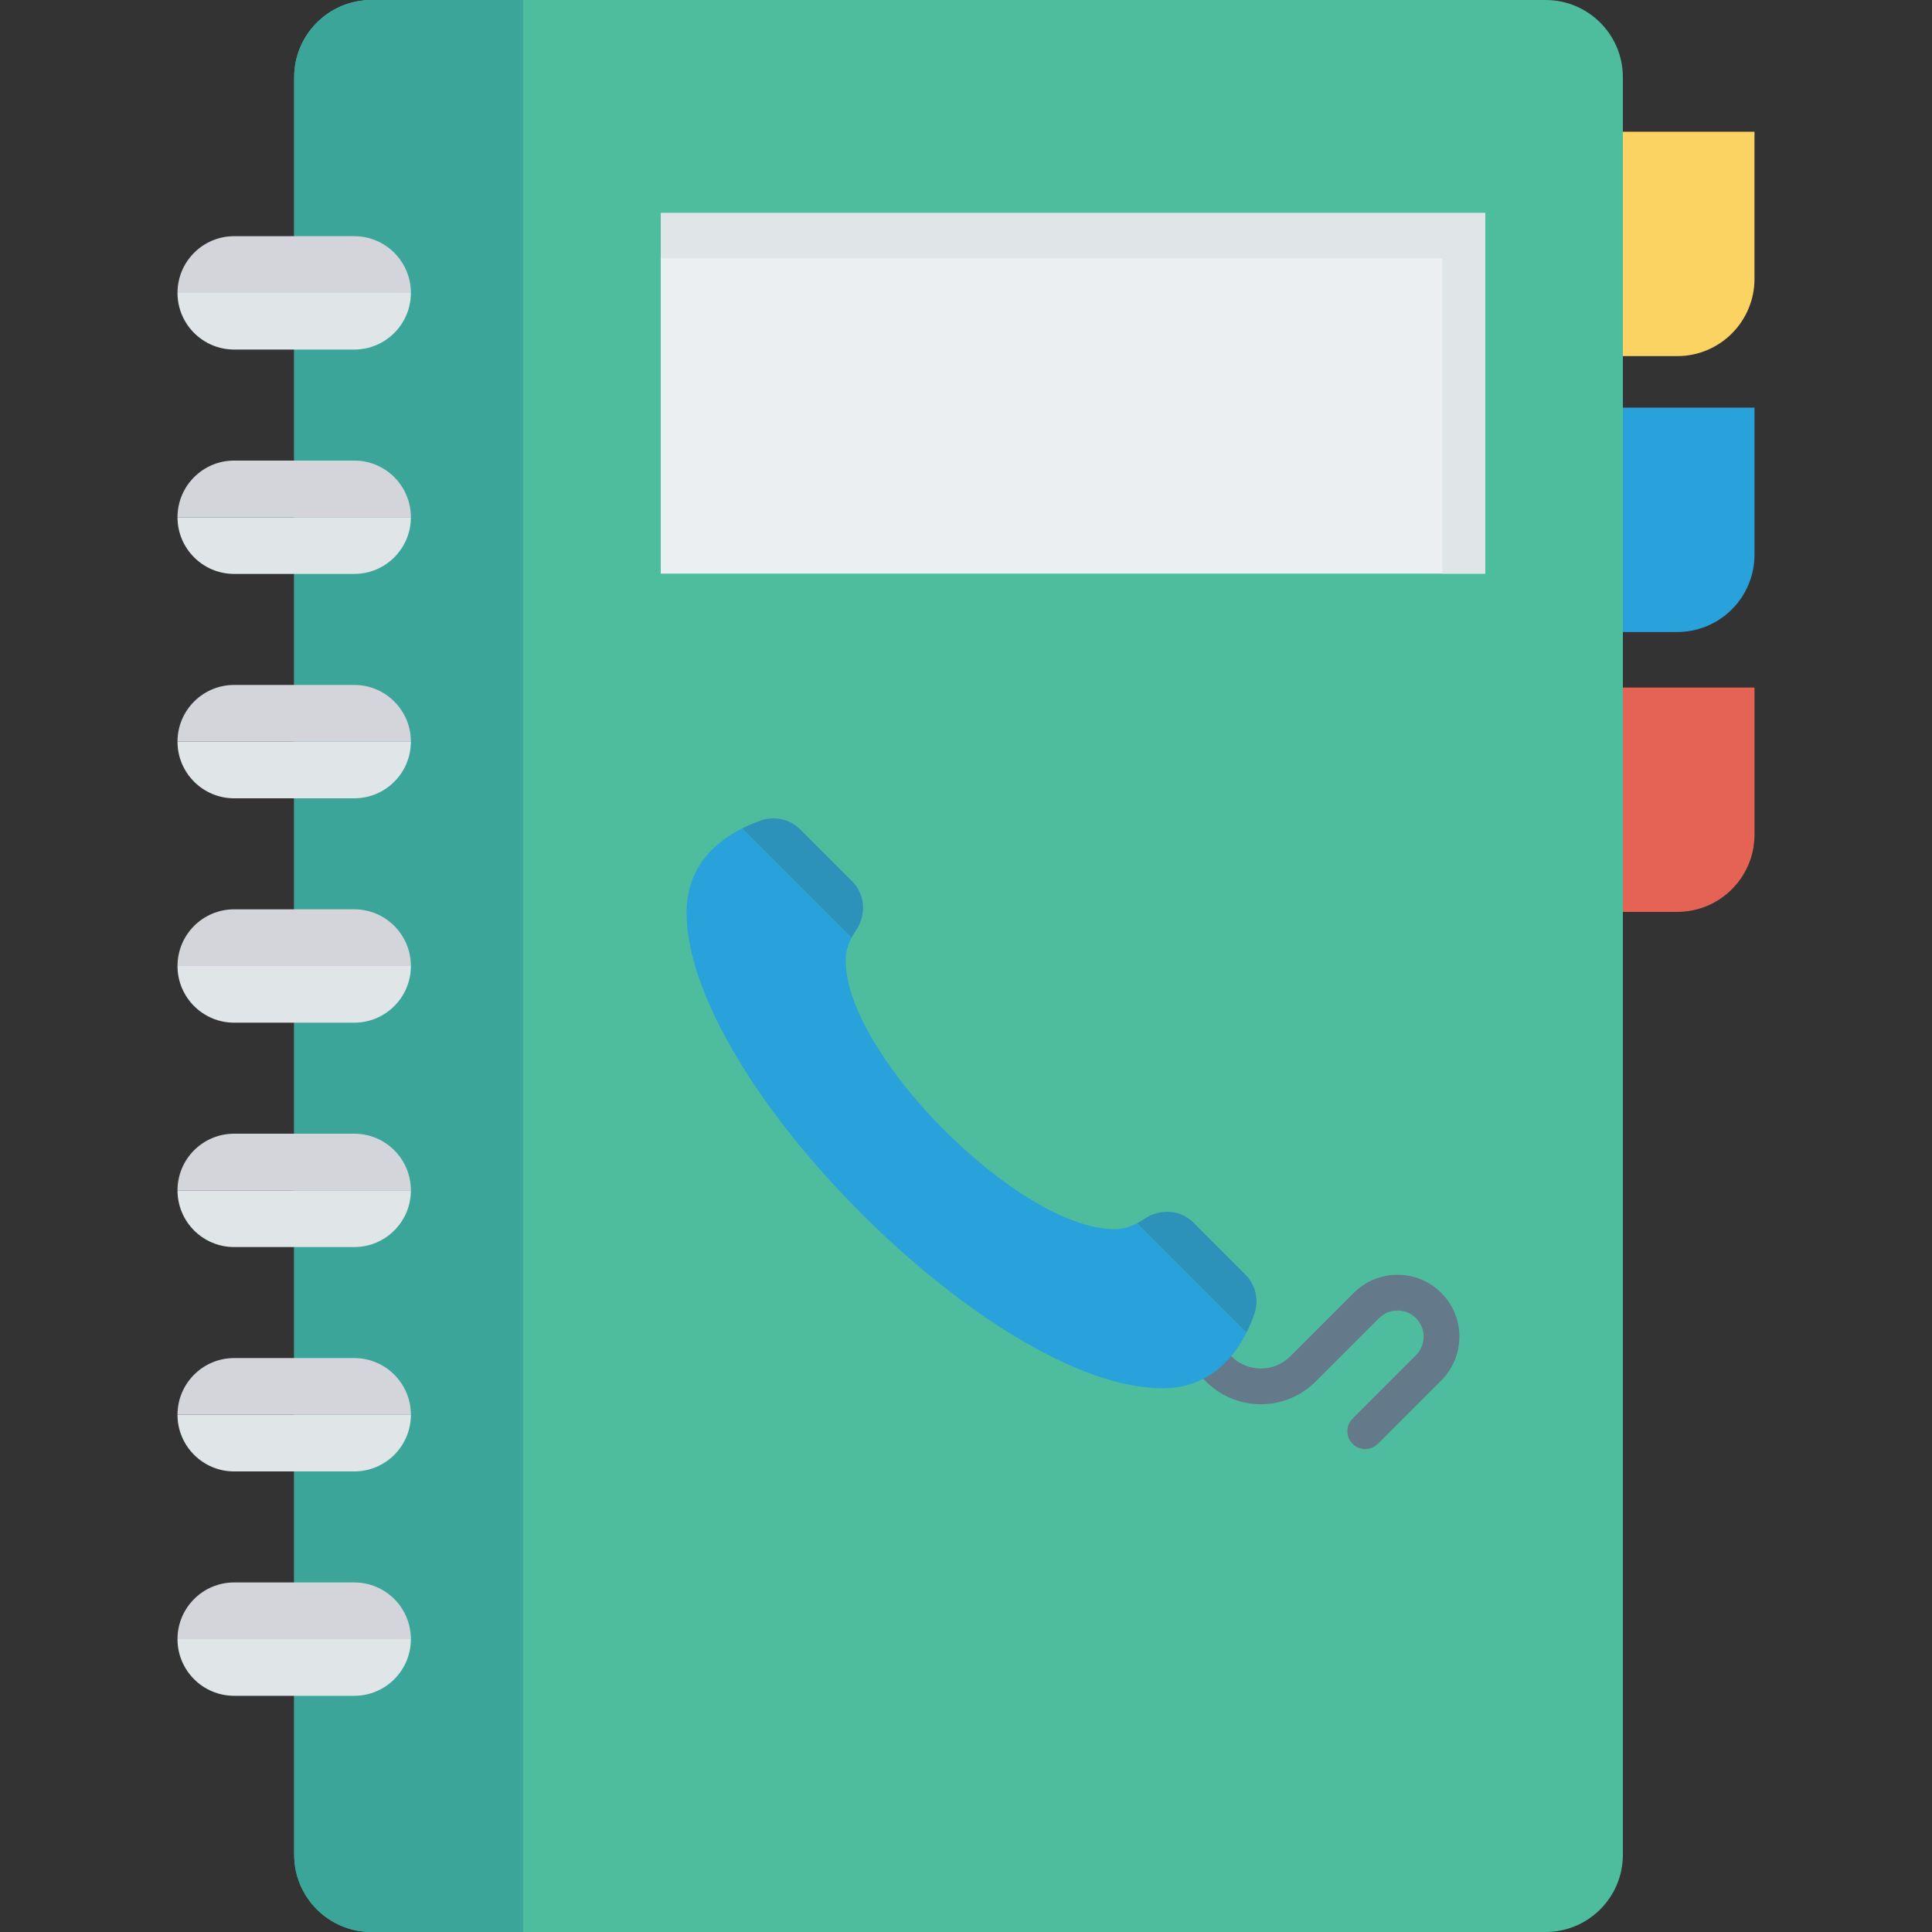 <?xml version="1.0" encoding="iso-8859-1"?>
<!-- Generator: Adobe Illustrator 19.0.0, SVG Export Plug-In . SVG Version: 6.00 Build 0)  -->
<svg version="1.1" id="Capa_1" xmlns="http://www.w3.org/2000/svg" xmlns:xlink="http://www.w3.org/1999/xlink" x="0px" y="0px"
	 viewBox="0 0 468.293 468.293" style="enable-background:new 0 0 468.293 468.293;" xml:space="preserve">
<rect x="0" y="0" width="468.293" height="468.293" fill="#333333" stroke="none"/>
<path style="fill:#4EBD9E;" d="M374.635,468.293H90.04c-10.345,0-18.732-8.386-18.732-18.732V18.732C71.308,8.386,79.695,0,90.04,0
	h284.595c10.345,0,18.732,8.386,18.732,18.732v430.829C393.366,459.906,384.98,468.293,374.635,468.293z"/>
<path style="fill:#3CA59A;" d="M126.789,468.293H90.04c-10.345,0-18.732-8.386-18.732-18.732V18.732C71.308,8.386,79.695,0,90.04,0
	h36.749V468.293z"/>
<path style="fill:#E0E5E8;" d="M43.024,70.988v0.003c0,7.586,6.15,13.736,13.737,13.736h29.095c7.587,0,13.736-6.15,13.736-13.736
	v-0.003H43.024z"/>
<path style="fill:#D4D5DB;" d="M99.592,70.986c0-7.586-6.149-13.737-13.736-13.737H56.761c-7.587,0-13.737,6.151-13.737,13.737
	v0.002h56.568V70.986z"/>
<path style="fill:#E0E5E8;" d="M43.024,125.374v0.003c0,7.586,6.15,13.736,13.737,13.736h29.095c7.587,0,13.736-6.15,13.736-13.736
	v-0.003H43.024z"/>
<path style="fill:#D4D5DB;" d="M99.592,125.372c0-7.586-6.149-13.737-13.736-13.737H56.761c-7.587,0-13.737,6.151-13.737,13.737
	v0.002h56.568V125.372z"/>
<path style="fill:#E0E5E8;" d="M43.024,179.76v0.003c0,7.586,6.15,13.736,13.737,13.736h29.095c7.587,0,13.736-6.15,13.736-13.736
	v-0.003H43.024z"/>
<path style="fill:#D4D5DB;" d="M99.592,179.758c0-7.586-6.149-13.737-13.736-13.737H56.761c-7.587,0-13.737,6.151-13.737,13.737
	v0.002h56.568V179.758z"/>
<path style="fill:#E0E5E8;" d="M43.024,234.146v0.003c0,7.586,6.15,13.736,13.737,13.736h29.095c7.587,0,13.736-6.15,13.736-13.736
	v-0.003H43.024z"/>
<path style="fill:#D4D5DB;" d="M99.592,234.144c0-7.586-6.149-13.737-13.736-13.737H56.761c-7.587,0-13.737,6.151-13.737,13.737
	v0.002h56.568V234.144z"/>
<path style="fill:#E0E5E8;" d="M43.024,288.532v0.003c0,7.586,6.15,13.736,13.737,13.736h29.095c7.587,0,13.736-6.15,13.736-13.736
	v-0.003H43.024z"/>
<path style="fill:#D4D5DB;" d="M99.592,288.53c0-7.586-6.149-13.737-13.736-13.737H56.761c-7.587,0-13.737,6.151-13.737,13.737
	v0.002h56.568V288.53z"/>
<path style="fill:#E0E5E8;" d="M43.024,342.918v0.003c0,7.586,6.15,13.736,13.737,13.736h29.095c7.587,0,13.736-6.15,13.736-13.736
	v-0.003H43.024z"/>
<path style="fill:#D4D5DB;" d="M99.592,342.916c0-7.586-6.149-13.737-13.736-13.737H56.761c-7.587,0-13.737,6.151-13.737,13.737
	v0.002h56.568V342.916z"/>
<path style="fill:#E0E5E8;" d="M43.024,397.304v0.003c0,7.586,6.15,13.736,13.737,13.736h29.095c7.587,0,13.736-6.15,13.736-13.736
	v-0.003H43.024z"/>
<path style="fill:#D4D5DB;" d="M99.592,397.302c0-7.586-6.149-13.737-13.736-13.737H56.761c-7.587,0-13.737,6.151-13.737,13.737
	v0.002h56.568V397.302z"/>
<path style="fill:#FAD362;" d="M393.366,86.319h13.17c10.345,0,18.732-8.386,18.732-18.732V31.933h-31.902V86.319z"/>
<path style="fill:#29A1DA;" d="M393.366,153.193h13.17c10.345,0,18.732-8.386,18.732-18.732V98.807h-31.902V153.193z"/>
<path style="fill:#E56354;" d="M393.366,221.033h13.17c10.345,0,18.732-8.386,18.732-18.732v-35.654h-31.902V221.033z"/>
<rect x="160.156" y="51.631" style="fill:#EBEFF2;" width="199.805" height="87.415"/>
<polygon style="fill:#E0E5E8;" points="160.175,51.631 160.175,62.625 349.585,62.625 349.585,139.045 359.98,139.045 
	359.98,51.631 "/>
<path style="fill:#647989;" d="M328.133,313.379l-15.374,15.374c-3.942,3.941-10.349,3.941-14.291,0l-1.263-1.263
	c-1.692-1.692-4.437-1.692-6.128,0s-1.692,4.437,0,6.128l1.263,1.263c7.318,7.318,19.229,7.318,26.547,0l15.374-15.374
	c2.473-2.473,6.487-2.473,8.96,0c2.473,2.473,2.473,6.487,0,8.96l-15.374,15.374c-1.692,1.692-1.692,4.437,0,6.128
	c1.692,1.692,4.437,1.692,6.128,0l15.374-15.374c5.849-5.849,5.849-15.367,0-21.216C343.5,307.53,333.982,307.53,328.133,313.379z"
	/>
<g>
	<path style="fill:#2D92BA;" d="M207.389,225.687c2.595-3.778,2.442-8.78-0.798-12.02l-12.635-12.635
		c-2.482-2.482-6.147-3.325-9.465-2.18c-1.424,0.49-3.008,1.136-4.63,1.953l26.531,26.531
		C206.686,226.772,207.02,226.222,207.389,225.687z"/>
	<path style="fill:#2D92BA;" d="M304.068,318.429c1.143-3.32,0.301-6.984-2.182-9.467l-12.635-12.635
		c-3.24-3.24-8.242-3.393-12.02-0.798c-0.535,0.368-1.085,0.702-1.648,0.997l26.531,26.531
		C302.931,321.437,303.577,319.852,304.068,318.429z"/>
</g>
<path style="fill:#29A1DA;" d="M204.978,232.752c0-1.919,0.53-3.73,1.414-5.417l-26.531-26.531
	c-6.424,3.237-13.441,9.305-13.441,20.407c-0.001,40.76,74.527,115.288,115.288,115.288c11.101,0,17.17-7.017,20.407-13.441
	l-26.531-26.531c-1.687,0.884-3.499,1.413-5.417,1.414C247.119,297.941,204.978,255.8,204.978,232.752z"/>
<g>
</g>
<g>
</g>
<g>
</g>
<g>
</g>
<g>
</g>
<g>
</g>
<g>
</g>
<g>
</g>
<g>
</g>
<g>
</g>
<g>
</g>
<g>
</g>
<g>
</g>
<g>
</g>
<g>
</g>
</svg>
